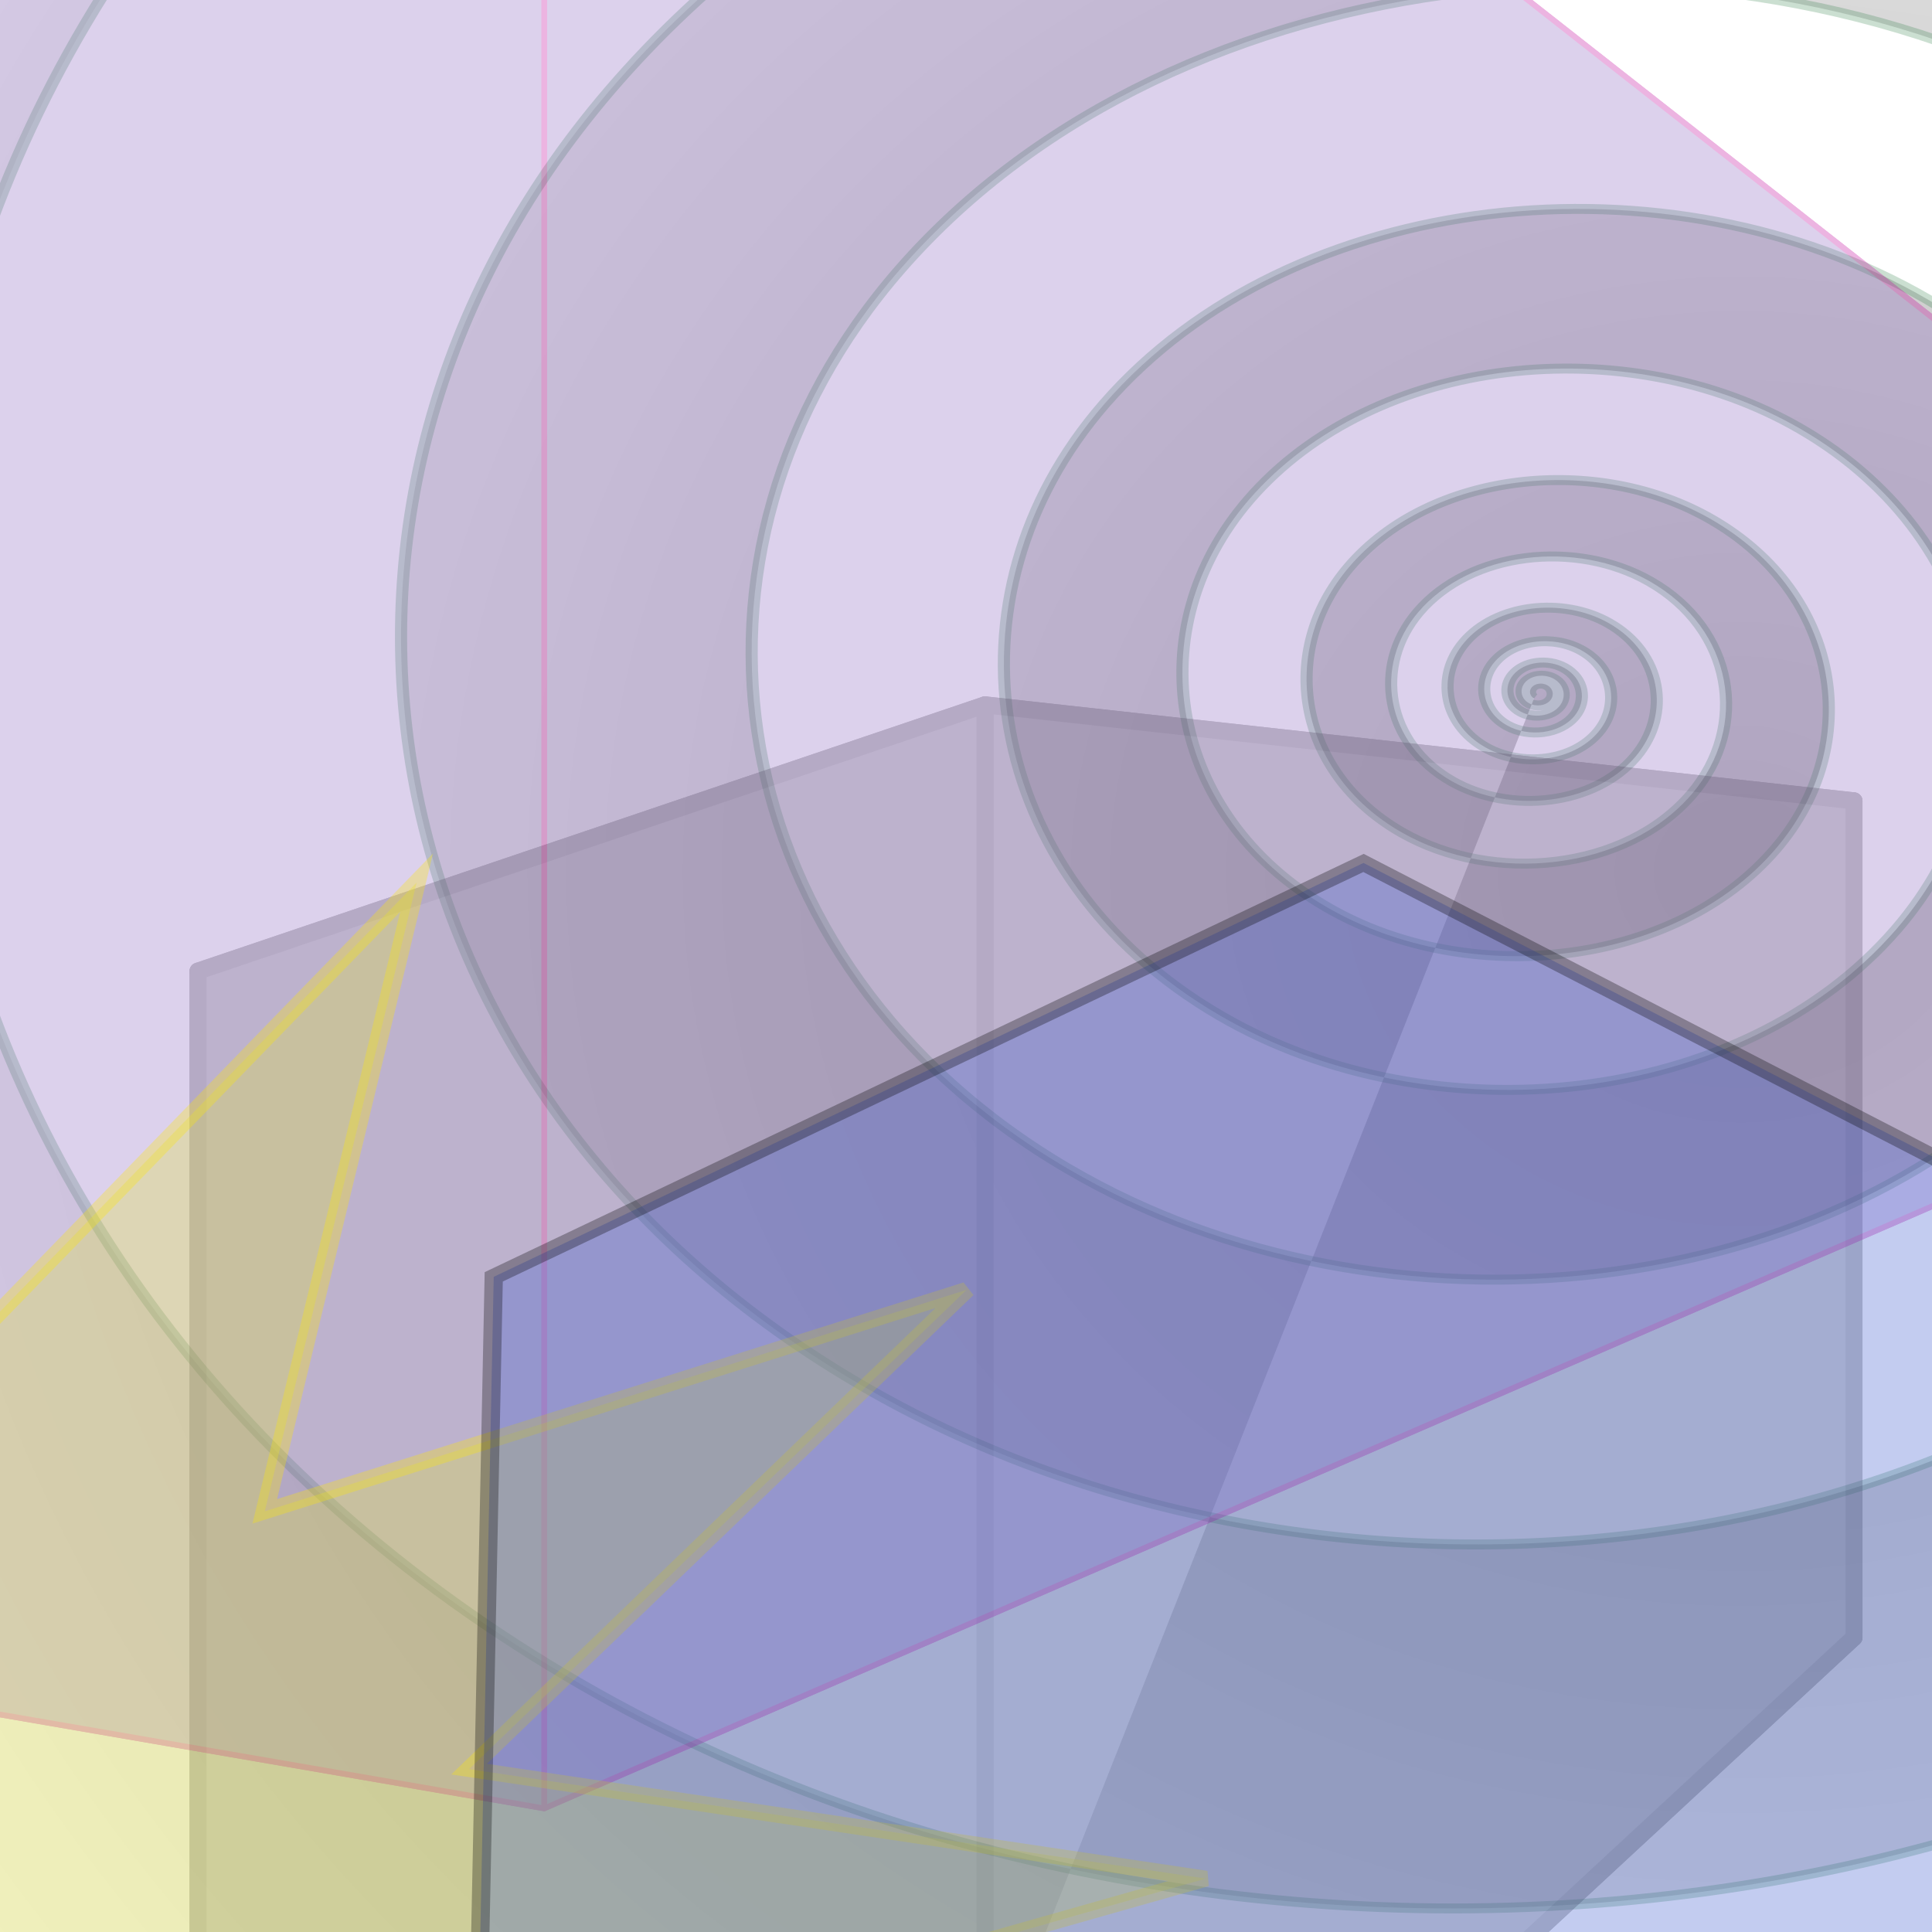 <?xml version="1.0" encoding="UTF-8" standalone="no"?>
<!-- Created with Inkscape (http://www.inkscape.org/) -->

<svg
   xmlns:dc="http://purl.org/dc/elements/1.1/"
   xmlns:cc="http://creativecommons.org/ns#"
   xmlns:rdf="http://www.w3.org/1999/02/22-rdf-syntax-ns#"
   xmlns:svg="http://www.w3.org/2000/svg"
   xmlns="http://www.w3.org/2000/svg"
   xmlns:xlink="http://www.w3.org/1999/xlink"
   xmlns:sodipodi="http://sodipodi.sourceforge.net/DTD/sodipodi-0.dtd"
   xmlns:inkscape="http://www.inkscape.org/namespaces/inkscape"
   width="150"
   height="150"
   viewBox="0 0 150 150"
   id="svg2"
   version="1.1"
   inkscape:version="0.91 r13725"
   sodipodi:docname="image2.svg">
  <defs
     id="defs4">
    <linearGradient
       inkscape:collect="always"
       id="linearGradient4208">
      <stop
         style="stop-color:#000000;stop-opacity:1;"
         offset="0"
         id="stop4210" />
      <stop
         style="stop-color:#000000;stop-opacity:0;"
         offset="1"
         id="stop4212" />
    </linearGradient>
    <inkscape:perspective
       sodipodi:type="inkscape:persp3d"
       inkscape:vp_x="-102.7836 : 34.625843 : 1"
       inkscape:vp_y="0 : 407.43034 : 0"
       inkscape:vp_z="206.59857 : 80.898289 : 1"
       inkscape:persp3d-origin="68.342353 : 32.297675 : 1"
       id="perspective4152" />
    <radialGradient
       inkscape:collect="always"
       xlink:href="#linearGradient4208"
       id="radialGradient4216"
       cx="-14.878"
       cy="750.492"
       fx="-14.878"
       fy="750.492"
       r="203.561"
       gradientTransform="matrix(1,0,0,1.086,0,-64.66)"
       gradientUnits="userSpaceOnUse" />
  </defs>
  <sodipodi:namedview
     id="base"
     pagecolor="#ffffff"
     bordercolor="#666666"
     borderopacity="1.0"
     inkscape:pageopacity="0.0"
     inkscape:pageshadow="2"
     inkscape:zoom="0.35"
     inkscape:cx="135.33146"
     inkscape:cy="272.54741"
     inkscape:document-units="px"
     inkscape:current-layer="layer1"
     showgrid="false"
     units="px"
     inkscape:window-width="1366"
     inkscape:window-height="745"
     inkscape:window-x="-8"
     inkscape:window-y="-8"
     inkscape:window-maximized="1" />
  <g
     inkscape:label="Layer 1"
     inkscape:groupmode="layer"
     id="layer1"
     transform="translate(0,-902.362)">
    <path
       sodipodi:type="spiral"
       style="opacity:0.25;fill:url(#radialGradient4216);fill-opacity:1;fill-rule:evenodd;stroke:#338249;stroke-width:1;stroke-linecap:butt;stroke-linejoin:miter;stroke-miterlimit:4;stroke-dasharray:none;stroke-opacity:1"
       id="path4206"
       sodipodi:cx="-31.428572"
       sodipodi:cy="732.36206"
       sodipodi:expansion="8"
       sodipodi:revolution="25.026802"
       sodipodi:radius="242.48843"
       sodipodi:argument="-17.132662"
       sodipodi:t0="0.48288819"
       d="m -31.88,732.919 c -0.362,-0.235 -0.435,-0.736 -0.205,-1.089 0.277,-0.425 0.866,-0.51 1.28,-0.239 0.497,0.326 0.597,1.016 0.277,1.501 -0.382,0.58 -1.188,0.695 -1.754,0.321 -0.675,-0.446 -0.809,-1.385 -0.371,-2.044 0.519,-0.783 1.61,-0.937 2.375,-0.428 0.905,0.603 1.084,1.867 0.492,2.752 -0.698,1.045 -2.159,1.25 -3.18,0.565 -1.202,-0.807 -1.438,-2.489 -0.646,-3.665 0.929,-1.381 2.864,-1.65 4.214,-0.738 1.581,1.068 1.889,3.286 0.84,4.834 -1.224,1.807 -3.762,2.158 -5.532,0.955 -2.061,-1.401 -2.459,-4.298 -1.083,-6.317 1.598,-2.345 4.899,-2.797 7.197,-1.227 2.663,1.82 3.175,5.572 1.386,8.183 -2.069,3.018 -6.325,3.597 -9.285,1.563 -3.414,-2.346 -4.067,-7.166 -1.76,-10.515 2.656,-3.855 8.103,-4.59 11.885,-1.978 4.345,3.001 5.171,9.145 2.219,13.409 -3.384,4.888 -10.303,5.816 -15.101,2.486 -5.489,-3.81 -6.529,-11.587 -2.78,-16.977 4.281,-6.155 13.009,-7.318 19.054,-3.103 6.89,4.803 8.189,14.581 3.46,21.35 -5.38,7.701 -16.318,9.15 -23.885,3.851 -8.594,-6.017 -10.207,-18.232 -4.281,-26.679 6.718,-9.576 20.34,-11.37 29.756,-4.752 10.655,7.49 12.648,22.659 5.268,33.138 -8.338,11.839 -25.206,14.049 -36.852,5.832 -13.137,-9.27 -15.584,-28 -6.448,-40.925 10.291,-14.558 31.061,-17.265 45.386,-7.12 16.111,11.409 19.101,34.411 7.852,50.268 -12.632,17.807 -38.072,21.107 -55.603,8.65 -19.657,-13.968 -23.294,-42.071 -9.517,-61.428 15.426,-21.674 46.432,-25.677 67.779,-10.459 23.87,17.016 28.27,51.184 11.482,74.697 -18.748,26.257 -56.356,31.09 -82.226,12.591 -28.851,-20.631 -34.153,-61.98 -13.792,-90.411 22.678,-31.667 68.089,-37.477 99.3,-15.093 34.72,24.901 41.08,74.718 16.499,108.944 -27.312,38.027 -81.906,44.984 -119.398,18.018 -41.607,-29.924 -49.207,-89.691 -19.659,-130.72 32.753,-45.479 98.117,-53.774 142.97,-21.428 49.662,35.813 58.708,107.227 23.335,156.214 -39.121,54.178 -117.068,64.033 -170.518,25.388 -59.049,-42.692 -69.776,-127.691 -27.598,-185.956 46.546,-64.299 139.149,-75.964 202.603,-29.974 69.954,50.701 82.628,151.496 32.527,220.54 -55.176,76.038 -164.791,89.798 -239.852,35.268 -82.581,-59.994 -97.506,-179.096 -38.208,-260.627 65.175,-89.611 194.477,-105.787 282.96,-41.36 97.16,70.744 114.677,211.001 44.738,306.95 -56.95,78.129 -159.297,112.089 -252.161,87.02"
       transform="matrix(0.944,0,0,0.773,149.199,390.036)" />
    <g
       sodipodi:type="inkscape:box3d"
       id="g4154"
       style="opacity:0.3;fill:#6a6a6a;fill-opacity:1;fill-rule:evenodd;stroke:#434343;stroke-width:3;stroke-linecap:butt;stroke-linejoin:round;stroke-miterlimit:4;stroke-dasharray:none;stroke-opacity:1"
       inkscape:perspectiveID="#perspective4152"
       inkscape:corner0="0.44827581 : 0.147818 : 0 : 1"
       inkscape:corner7="-0.045368661 : -0.16827585 : 1.0279467 : 1">
      <path
         sodipodi:type="inkscape:box3dside"
         id="path4164"
         style="fill:#6a6a6a;fill-opacity:1;fill-rule:evenodd;stroke:#434343;stroke-width:1.319;stroke-linecap:butt;stroke-linejoin:round;stroke-miterlimit:4;stroke-dasharray:none;stroke-opacity:1"
         inkscape:box3dsidetype="13"
         d="m 15.375,1066.683 61.1,25.311 67.468,-62.494 -49.186,-2.345 z"
         points="76.475,1091.994 143.943,1029.5 94.757,1027.155 15.375,1066.683 " />
      <path
         sodipodi:type="inkscape:box3dside"
         id="path4156"
         style="fill:#6a6a6a;fill-opacity:1;fill-rule:evenodd;stroke:#434343;stroke-width:1.319;stroke-linecap:butt;stroke-linejoin:round;stroke-miterlimit:4;stroke-dasharray:none;stroke-opacity:1"
         inkscape:box3dsidetype="6"
         d="m 15.375,977.759 0,88.924 79.382,-39.528 0,-52.009 z"
         points="15.375,1066.683 94.757,1027.155 94.757,975.146 15.375,977.759 " />
      <path
         sodipodi:type="inkscape:box3dside"
         id="path4166"
         style="fill:#6a6a6a;fill-opacity:1;fill-rule:evenodd;stroke:#434343;stroke-width:1.319;stroke-linecap:butt;stroke-linejoin:round;stroke-miterlimit:4;stroke-dasharray:none;stroke-opacity:1"
         inkscape:box3dsidetype="11"
         d="m 94.757,975.146 49.186,-10.605 0,64.959 -49.186,-2.345 z"
         points="143.943,964.541 143.943,1029.5 94.757,1027.155 94.757,975.146 " />
      <path
         sodipodi:type="inkscape:box3dside"
         id="path4158"
         style="fill:#6a6a6a;fill-opacity:1;fill-rule:evenodd;stroke:#434343;stroke-width:1.319;stroke-linecap:butt;stroke-linejoin:round;stroke-miterlimit:4;stroke-dasharray:none;stroke-opacity:1"
         inkscape:box3dsidetype="5"
         d="m 15.375,977.759 61.1,-20.672 67.468,7.454 -49.186,10.605 z"
         points="76.475,957.087 143.943,964.541 94.757,975.146 15.375,977.759 " />
      <path
         sodipodi:type="inkscape:box3dside"
         id="path4162"
         style="fill:#6a6a6a;fill-opacity:1;fill-rule:evenodd;stroke:#434343;stroke-width:1.319;stroke-linecap:butt;stroke-linejoin:round;stroke-miterlimit:4;stroke-dasharray:none;stroke-opacity:1"
         inkscape:box3dsidetype="14"
         d="m 76.475,957.087 0,134.907 67.468,-62.494 0,-64.959 z"
         points="76.475,1091.994 143.943,1029.5 143.943,964.541 76.475,957.087 " />
      <path
         sodipodi:type="inkscape:box3dside"
         id="path4160"
         style="fill:#6a6a6a;fill-opacity:1;fill-rule:evenodd;stroke:#434343;stroke-width:1.319;stroke-linecap:butt;stroke-linejoin:round;stroke-miterlimit:4;stroke-dasharray:none;stroke-opacity:1"
         inkscape:box3dsidetype="3"
         d="m 15.375,977.759 61.1,-20.672 0,134.907 -61.1,-25.311 z"
         points="76.475,957.087 76.475,1091.994 15.375,1066.683 15.375,977.759 " />
    </g>
    <g
       sodipodi:type="inkscape:box3d"
       id="g4172"
       style="opacity:0.3;fill:#8a63be;fill-opacity:1;stroke:#c0049a;stroke-width:3;stroke-linecap:round;stroke-miterlimit:4;stroke-dasharray:none;stroke-opacity:1"
       inkscape:perspectiveID="#perspective4152"
       inkscape:corner0="1.8212291 : 0.51353555 : 0 : 1"
       inkscape:corner7="0.17990653 : -0.066765686 : 8.2087059 : 1">
      <path
         sodipodi:type="inkscape:box3dside"
         id="path4182"
         style="fill:#8a63be;fill-opacity:1;fill-rule:evenodd;stroke:#c0049a;stroke-width:0.44px;stroke-linecap:round;stroke-linejoin:round;stroke-opacity:1"
         inkscape:box3dsidetype="13"
         d="m -42.127,1028.204 84.377,14.561 143.694,-62.34 -42.964,5.552 z"
         points="42.25,1042.764 185.944,980.424 142.98,985.977 -42.127,1028.204 " />
      <path
         sodipodi:type="inkscape:box3dside"
         id="path4174"
         style="fill:#8a63be;fill-opacity:1;fill-rule:evenodd;stroke:#c0049a;stroke-width:0.44px;stroke-linecap:round;stroke-linejoin:round;stroke-opacity:1"
         inkscape:box3dsidetype="6"
         d="m -42.127,944.399 0,83.805 185.107,-42.227 0,-21.436 z"
         points="-42.127,1028.204 142.98,985.977 142.98,964.541 -42.127,944.399 " />
      <path
         sodipodi:type="inkscape:box3dside"
         id="path4184"
         style="fill:#8a63be;fill-opacity:1;fill-rule:evenodd;stroke:#c0049a;stroke-width:0.44px;stroke-linecap:round;stroke-linejoin:round;stroke-opacity:1"
         inkscape:box3dsidetype="11"
         d="m 142.98,964.541 42.964,-9.3 0,25.183 -42.964,5.552 z"
         points="185.944,955.242 185.944,980.424 142.98,985.977 142.98,964.541 " />
      <path
         sodipodi:type="inkscape:box3dside"
         id="path4176"
         style="fill:#8a63be;fill-opacity:1;fill-rule:evenodd;stroke:#c0049a;stroke-width:0.44px;stroke-linecap:round;stroke-linejoin:round;stroke-opacity:1"
         inkscape:box3dsidetype="5"
         d="M -42.127,944.399 42.25,842.382 185.944,955.242 142.98,964.541 Z"
         points="42.25,842.382 185.944,955.242 142.98,964.541 -42.127,944.399 " />
      <path
         sodipodi:type="inkscape:box3dside"
         id="path4180"
         style="fill:#8a63be;fill-opacity:1;fill-rule:evenodd;stroke:#c0049a;stroke-width:0.44px;stroke-linecap:round;stroke-linejoin:round;stroke-opacity:1"
         inkscape:box3dsidetype="14"
         d="m 42.25,842.382 0,200.382 143.694,-62.34 0,-25.183 z"
         points="42.25,1042.764 185.944,980.424 185.944,955.242 42.25,842.382 " />
      <path
         sodipodi:type="inkscape:box3dside"
         id="path4178"
         style="fill:#8a63be;fill-opacity:1;fill-rule:evenodd;stroke:#c0049a;stroke-width:0.44px;stroke-linecap:round;stroke-linejoin:round;stroke-opacity:1"
         inkscape:box3dsidetype="3"
         d="m -42.127,944.399 84.377,-102.017 0,200.382 -84.377,-14.561 z"
         points="42.25,842.382 42.25,1042.764 -42.127,1028.204 -42.127,944.399 " />
    </g>
    <path
       sodipodi:type="star"
       style="opacity:0.3;fill:#dfe134;fill-opacity:1;stroke:#ffe700;stroke-width:3;stroke-linecap:round;stroke-miterlimit:4;stroke-dasharray:none;stroke-opacity:1"
       id="path4202"
       sodipodi:sides="12"
       sodipodi:cx="-25.714287"
       sodipodi:cy="1039.5049"
       sodipodi:r1="229.8147"
       sodipodi:r2="114.90735"
       sodipodi:arg1="-0.59748508"
       sodipodi:arg2="-0.33568569"
       inkscape:flatsided="false"
       inkscape:rounded="0"
       inkscape:randomized="0"
       d="m 164.286,910.219 -81.506,91.433 120.694,20.888 -116.303,38.43 94.08,78.436 -119.937,-24.87 42.258,114.968 -91.433,-81.506 -20.888,120.694 -38.43,-116.303 -78.436,94.08 24.87,-119.937 -114.968,42.258 81.506,-91.433 -120.694,-20.888 116.303,-38.431 -94.08,-78.436 119.937,24.87 L -155,849.505 -63.567,931.011 -42.679,810.317 -4.249,926.62 74.188,832.54 49.318,952.477 Z"
       transform="matrix(0.474,0,0,0.407,-2.819,632.043)" />
    <path
       sodipodi:type="star"
       style="opacity:0.3;fill:#3655cd;fill-opacity:1;stroke:#000000;stroke-width:3;stroke-linecap:round;stroke-miterlimit:4;stroke-dasharray:none;stroke-opacity:1"
       id="path4204"
       sodipodi:sides="6"
       sodipodi:cx="226.42857"
       sodipodi:cy="991.64777"
       sodipodi:r1="162.8822"
       sodipodi:r2="141.06013"
       sodipodi:arg1="1.5883384"
       sodipodi:arg2="2.1119372"
       inkscape:flatsided="true"
       inkscape:rounded="0"
       inkscape:randomized="0"
       d="M 223.571,1154.505 83.962,1070.602 86.819,907.745 229.286,828.791 l 139.61,83.903 -2.857,162.857 z"
       transform="matrix(0.474,0,0,0.407,-2.819,632.043)" />
  </g>
</svg>

